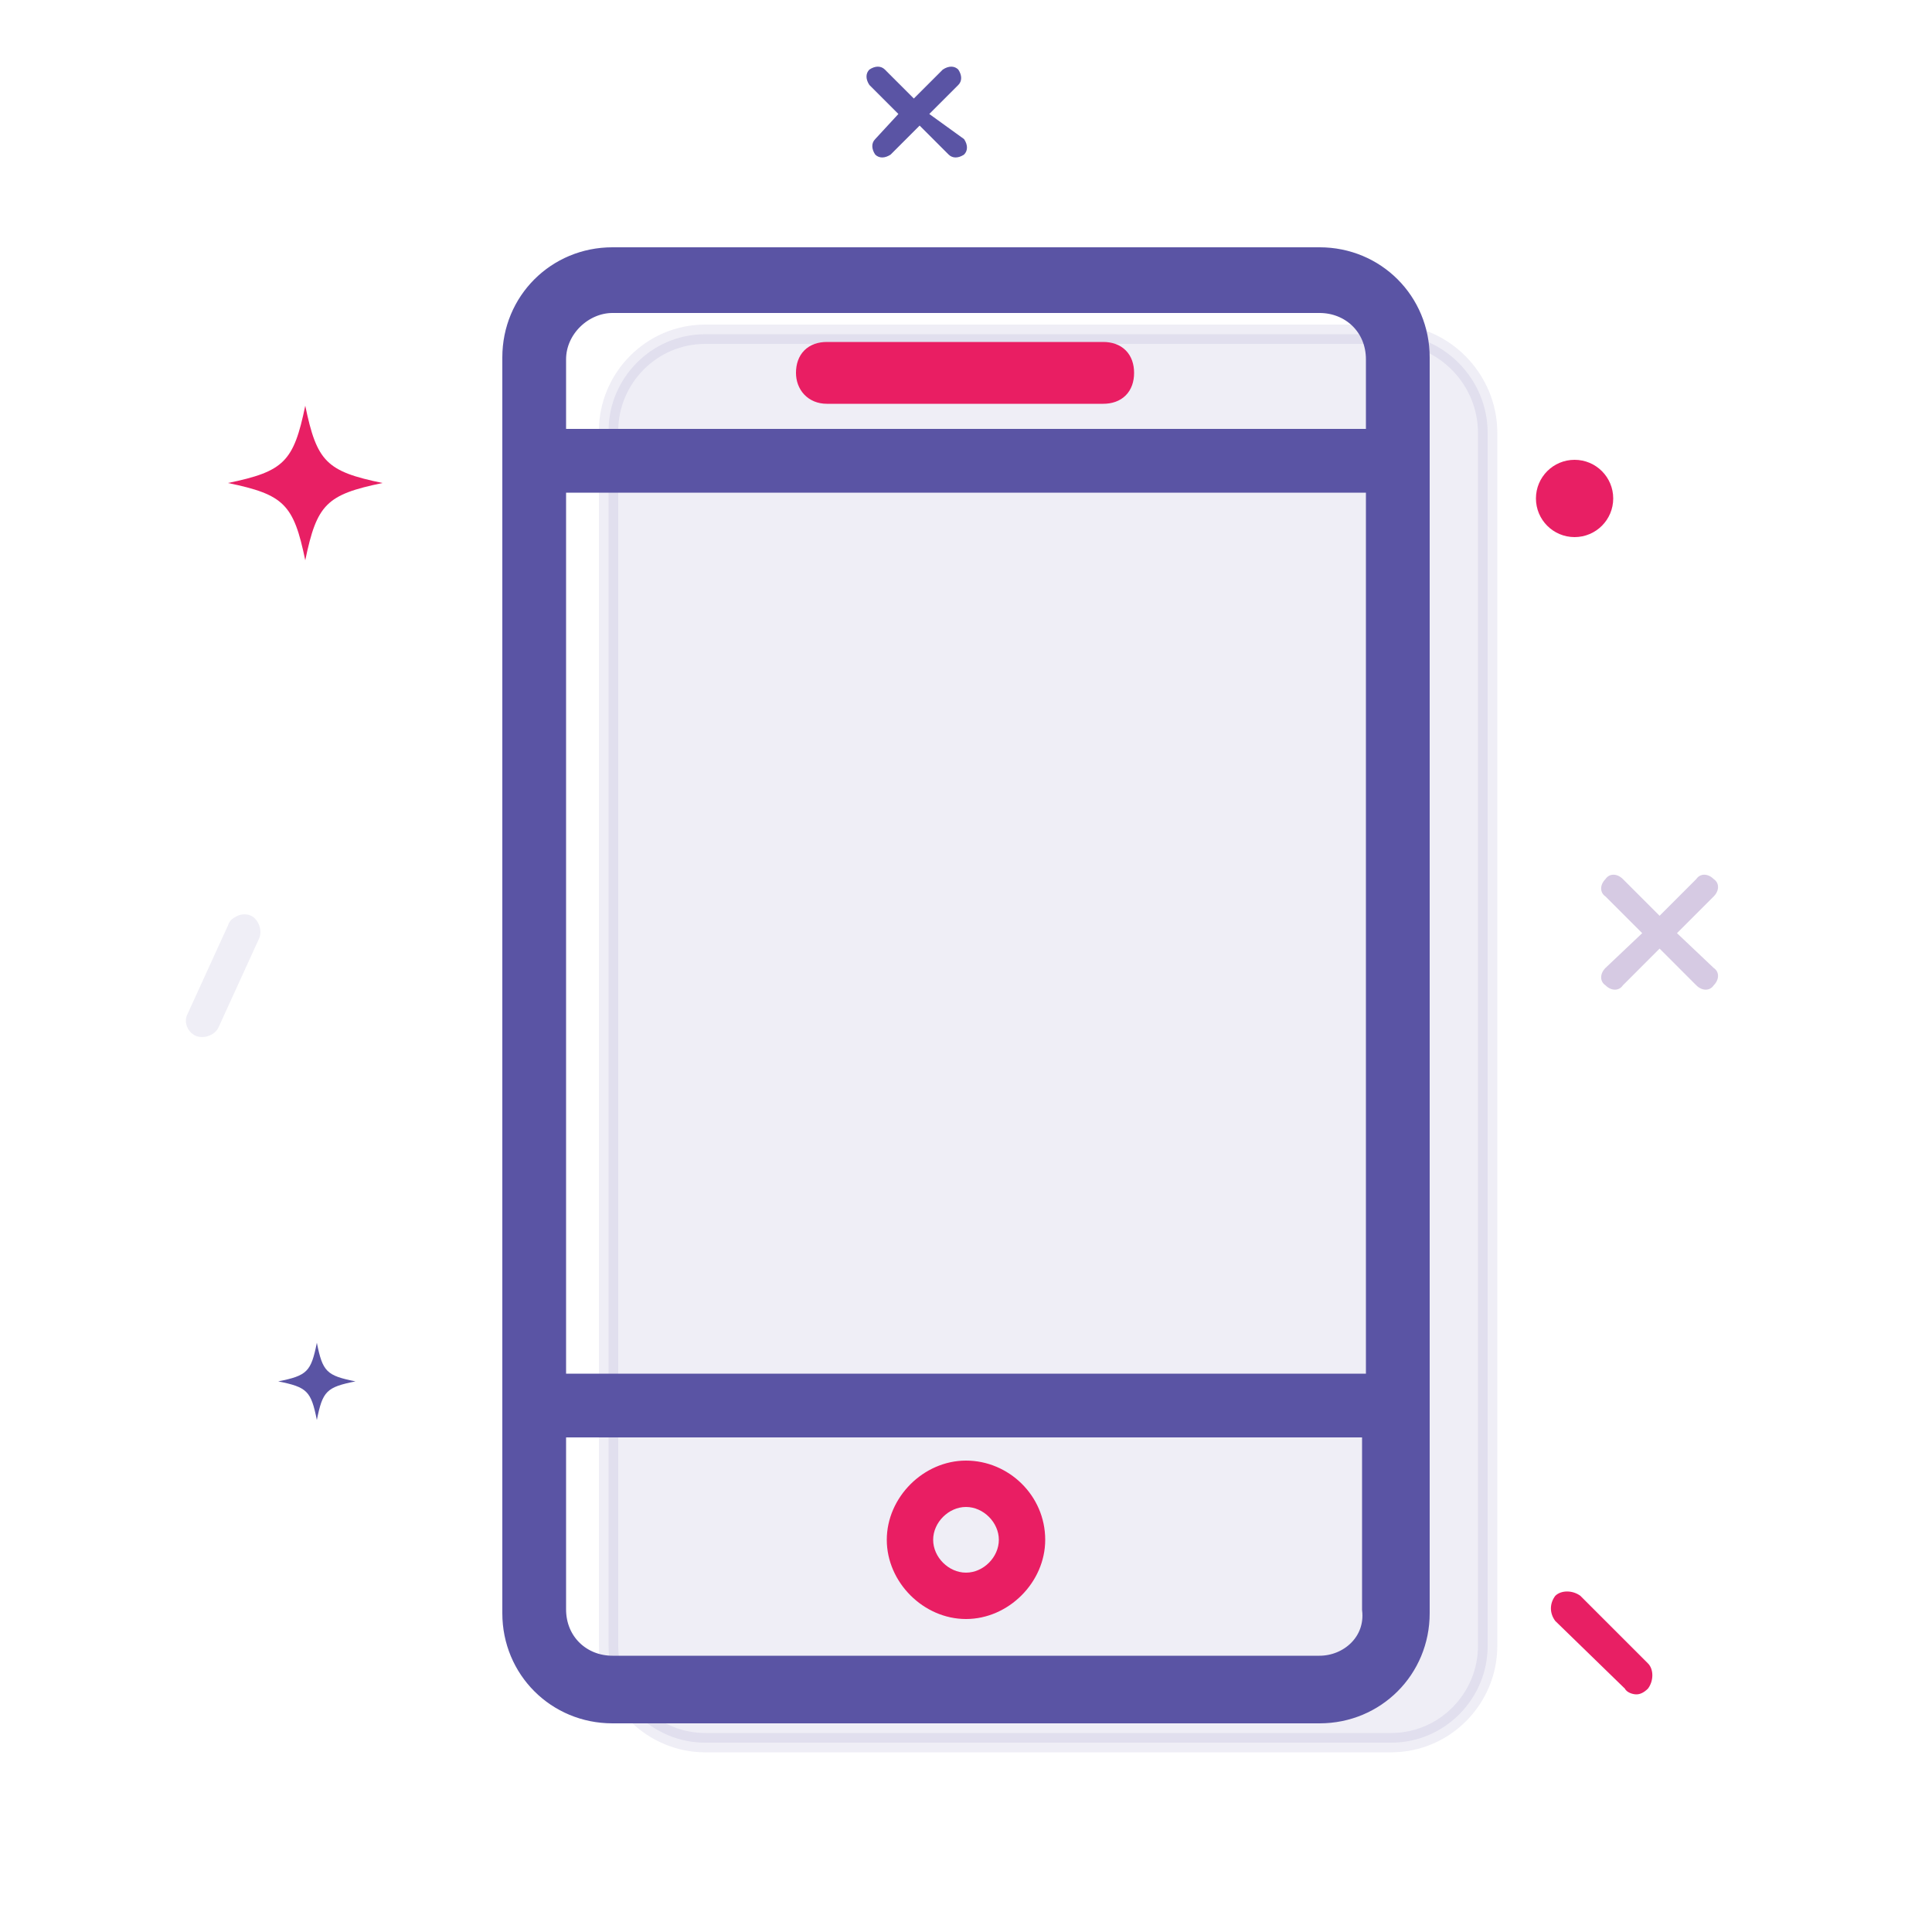 <?xml version="1.0" encoding="utf-8"?>
<!-- Generator: Adobe Illustrator 19.2.1, SVG Export Plug-In . SVG Version: 6.00 Build 0)  -->
<svg version="1.1" id="Layer_1" xmlns="http://www.w3.org/2000/svg" xmlns:xlink="http://www.w3.org/1999/xlink" x="0px" y="0px"
	 viewBox="0 0 100 100" style="enable-background:new 0 0 100 100;" xml:space="preserve">
<style type="text/css">
	.st0{opacity:0.1;fill:#5A54A4;stroke:#5A54A4;stroke-miterlimit:10;enable-background:new    ;}
	.st1{fill:none;stroke:#5C2DF0;stroke-linecap:round;stroke-linejoin:round;stroke-miterlimit:10;}
	.st2{fill:#E91E63;}
	.st3{fill:#5A54A4;stroke:#5A54A4;stroke-miterlimit:10;}
	.st4{fill:#E91E63;stroke:#E91E63;stroke-miterlimit:10;}
	.st5{fill:#5A54A4;}
	.st6{fill:#D6CAE3;}
	.st7{fill:#E81F64;}
	.st8{opacity:0.1;fill:#5A54A4;enable-background:new    ;}
</style>
<path class="st0" d="M72,17.3H36.5c-2.8,0-5,2.3-5,5v62.9c0,2.8,2.3,5,5,5H72c2.8,0,5-2.3,5-5V22.4C77,19.6,74.7,17.3,72,17.3z"/>
<line class="st1" x1="66.4" y1="87.7" x2="33.6" y2="87.7"/>
<g>
	<path class="st2" d="M50,75.6c-2.2,0-4.1,1.9-4.1,4.1s1.9,4.1,4.1,4.1s4.1-1.9,4.1-4.1C54.1,77.4,52.2,75.6,50,75.6z M50,81.4
		c-0.9,0-1.7-0.8-1.7-1.7S49.1,78,50,78s1.7,0.8,1.7,1.7C51.7,80.6,50.9,81.4,50,81.4z"/>
	<path class="st3" d="M68.3,13.3H31.7c-2.9,0-5.2,2.3-5.2,5.2v65c0,2.9,2.3,5.2,5.2,5.2h36.6c2.9,0,5.2-2.3,5.2-5.2v-65
		C73.5,15.6,71.2,13.3,68.3,13.3z M68.3,86.2H31.7c-1.6,0-2.9-1.2-2.9-2.9v-9.4H71v9.4C71.2,85,69.8,86.2,68.3,86.2z M71.2,25v46.6
		H28.8V25H71.2z M31.7,15.7h36.6c1.6,0,2.9,1.2,2.9,2.9v4.1H28.8v-4.1C28.8,17,30.2,15.7,31.7,15.7z"/>
	<path class="st4" d="M42.8,20.4h14.3c0.7,0,1.1-0.4,1.1-1.1s-0.4-1.1-1.1-1.1H42.8c-0.7,0-1.1,0.4-1.1,1.1
		C41.7,19.9,42.1,20.4,42.8,20.4z"/>
</g>
<path class="st5" d="M48.1,5.9l1.5-1.5c0.2-0.2,0.2-0.5,0-0.8c-0.2-0.2-0.5-0.2-0.8,0l-1.5,1.5l-1.5-1.5c-0.2-0.2-0.5-0.2-0.8,0
	c-0.2,0.2-0.2,0.5,0,0.8l1.5,1.5l-1.2,1.3c-0.2,0.2-0.2,0.5,0,0.8c0.2,0.2,0.5,0.2,0.8,0l1.5-1.5L49.1,8c0.2,0.2,0.5,0.2,0.8,0
	c0.2-0.2,0.2-0.5,0-0.8L48.1,5.9z"/>
<path class="st6" d="M86.8,48.3l1.9-1.9c0.3-0.3,0.3-0.7,0-0.9c-0.3-0.3-0.7-0.3-0.9,0l-1.9,1.9L84,45.5c-0.3-0.3-0.7-0.3-0.9,0
	c-0.3,0.3-0.3,0.7,0,0.9l1.9,1.9l-1.9,1.8c-0.3,0.3-0.3,0.7,0,0.9c0.3,0.3,0.7,0.3,0.9,0l1.9-1.9l1.9,1.9c0.3,0.3,0.7,0.3,0.9,0
	c0.3-0.3,0.3-0.7,0-0.9L86.8,48.3z"/>
<circle class="st7" cx="81.5" cy="25.8" r="2"/>
<path class="st7" d="M80.5,82.6c0.3-0.3,0.9-0.3,1.3,0l3.5,3.5c0.3,0.3,0.3,0.9,0,1.3c-0.2,0.2-0.4,0.3-0.6,0.3s-0.5-0.1-0.6-0.3
	l-3.6-3.5C80.2,83.5,80.2,83,80.5,82.6z"/>
<path class="st8" d="M10.1,53.6c0.4,0.2,1,0,1.2-0.4l2.1-4.6c0.2-0.4,0-1-0.4-1.2c-0.2-0.1-0.5-0.1-0.7,0s-0.4,0.2-0.5,0.5l-2.1,4.6
	C9.5,52.9,9.7,53.4,10.1,53.6z"/>
<path class="st5" d="M18.4,71.5c-1.5,0.3-1.7,0.5-2,2c-0.3-1.5-0.5-1.7-2-2c1.5-0.3,1.7-0.5,2-2C16.7,71,16.9,71.2,18.4,71.5z"/>
<path class="st7" d="M19.8,25c-2.9,0.6-3.4,1.1-4,4c-0.6-2.9-1.1-3.4-4-4c2.9-0.6,3.4-1.1,4-4C16.4,23.9,16.9,24.4,19.8,25z"/>
</svg>
